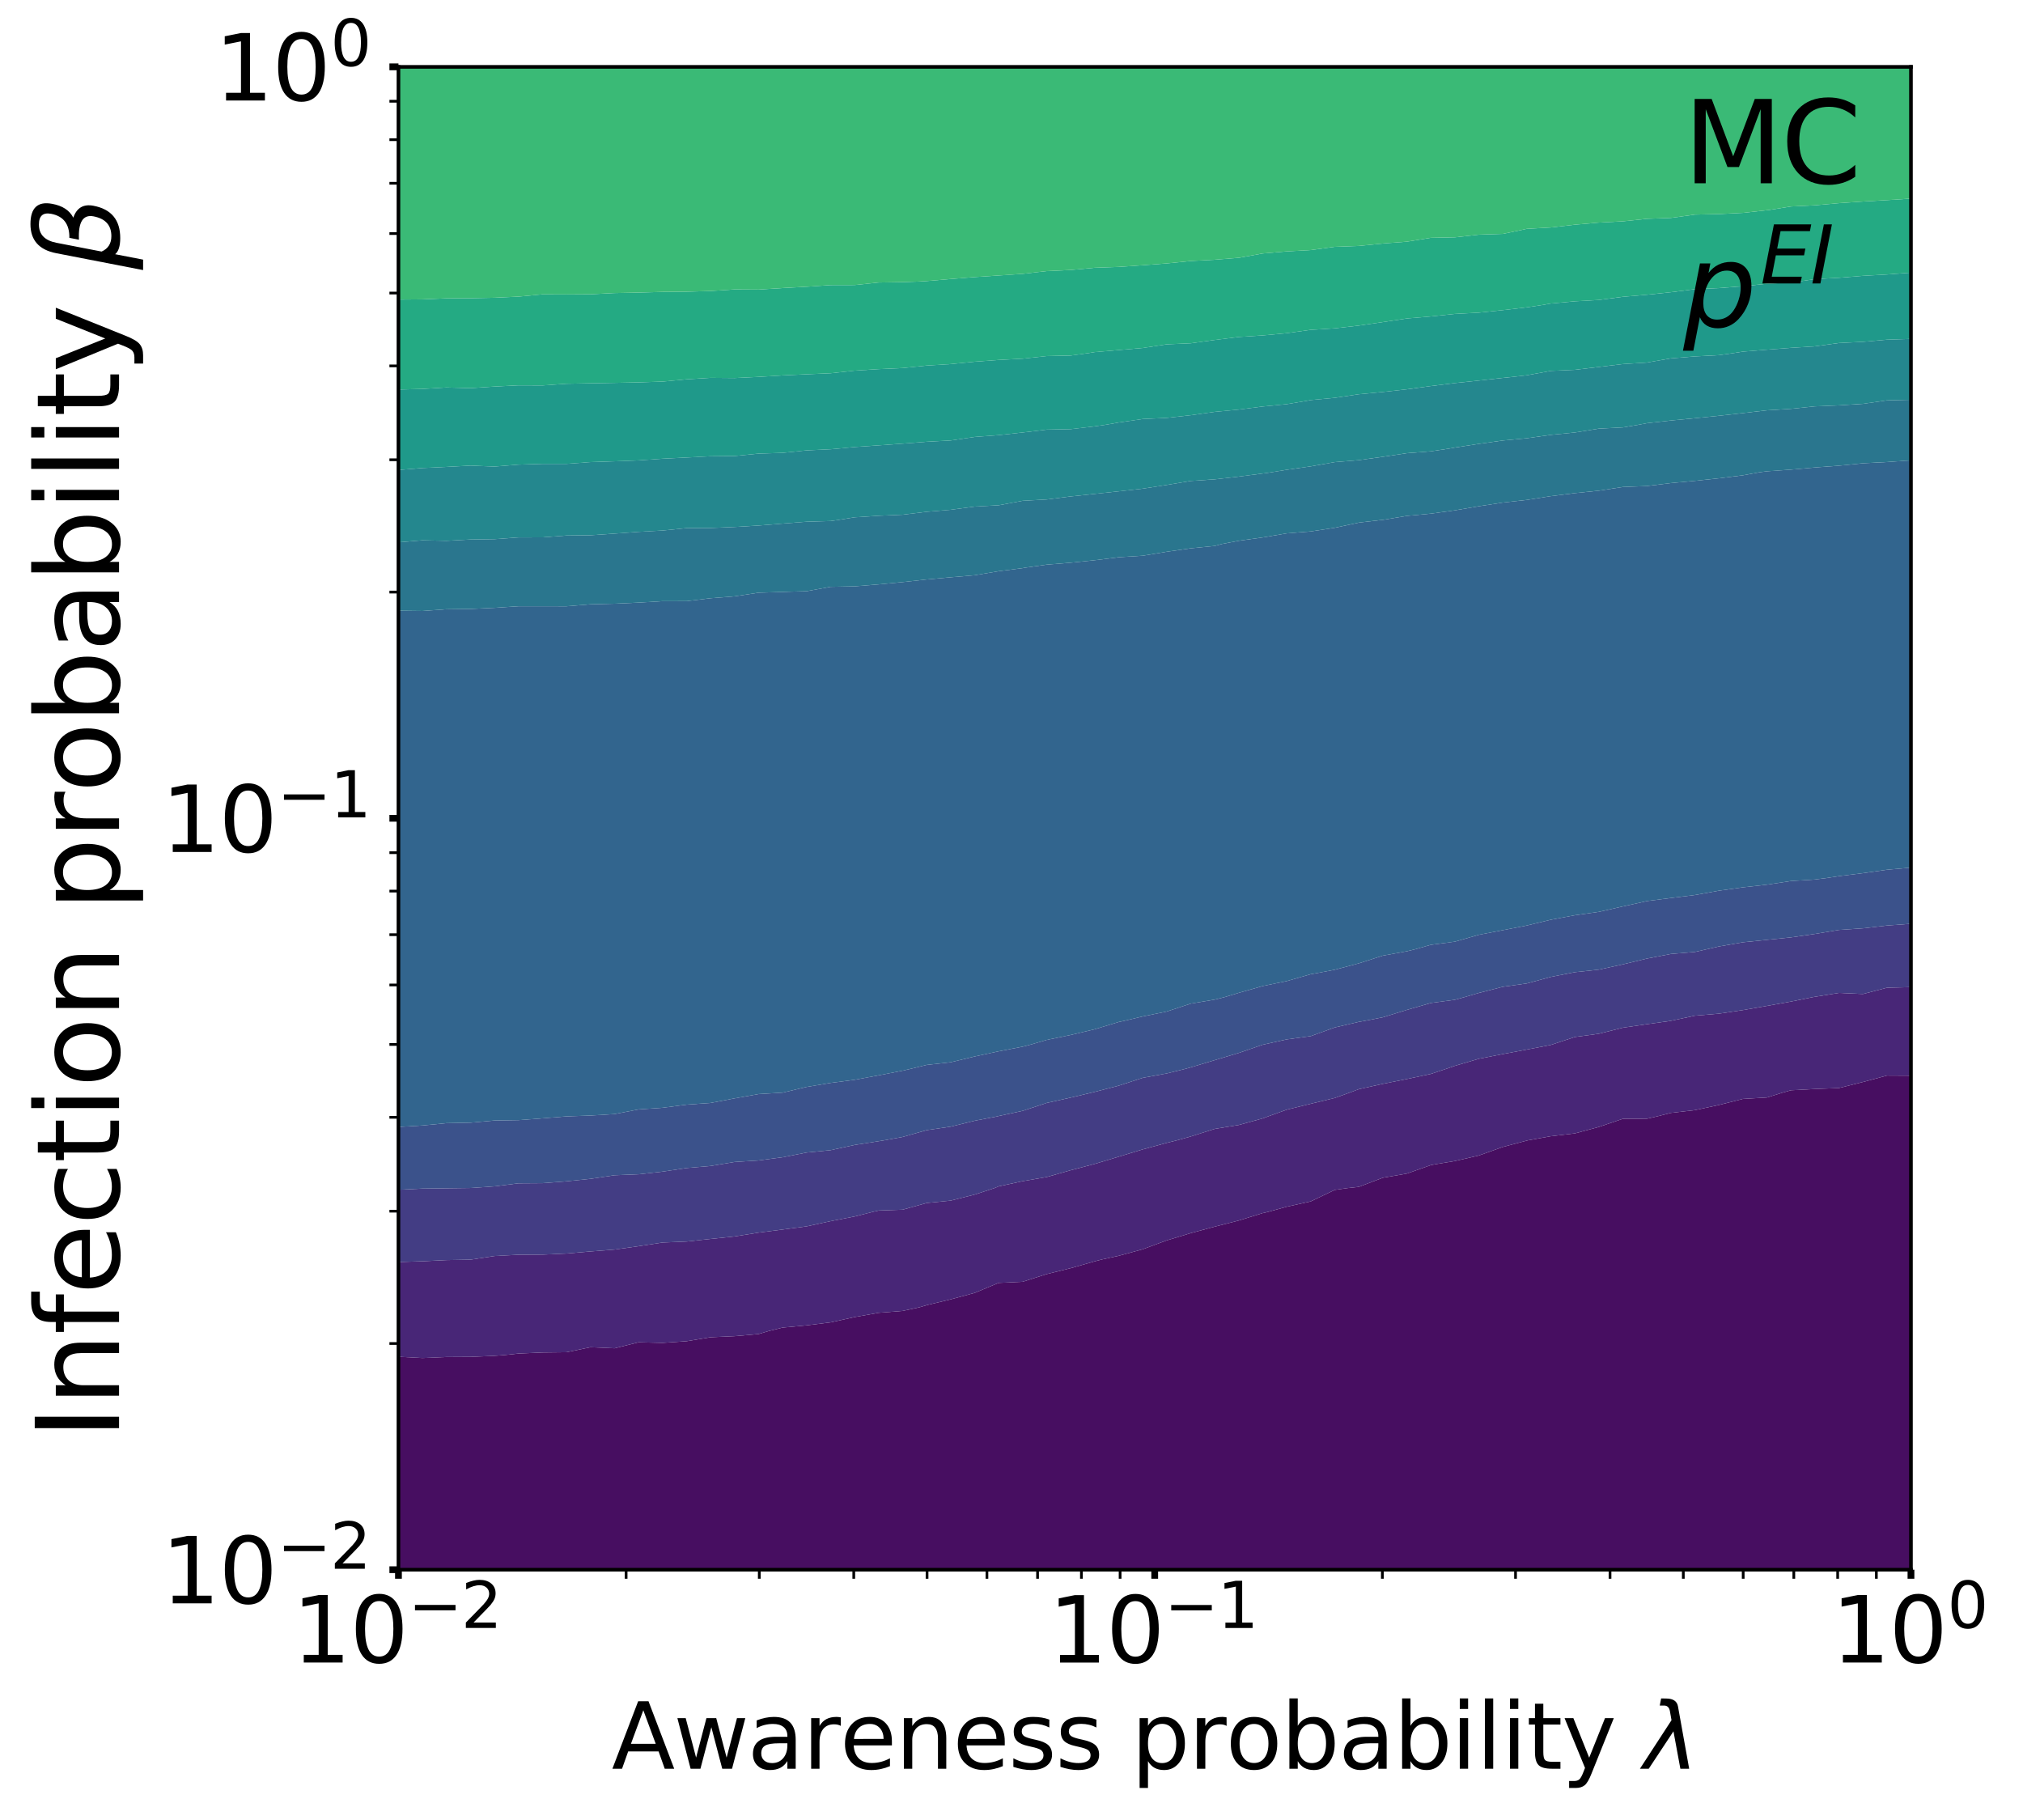 <?xml version="1.0" encoding="utf-8" standalone="no"?>
<!DOCTYPE svg PUBLIC "-//W3C//DTD SVG 1.1//EN"
  "http://www.w3.org/Graphics/SVG/1.1/DTD/svg11.dtd">
<svg xmlns:xlink="http://www.w3.org/1999/xlink" width="447.8pt" height="402.895pt" viewBox="0 0 447.8 402.895" xmlns="http://www.w3.org/2000/svg" version="1.1">
 <defs>
  <style type="text/css">*{stroke-linejoin: round; stroke-linecap: butt}</style>
 </defs>
 <g id="figure_1">
  <g id="patch_1">
   <path d="M 0 402.895 
L 447.8 402.895 
L 447.8 0 
L 0 0 
z
" style="fill: #ffffff"/>
  </g>
  <g id="axes_1">
   <g id="patch_2">
    <path d="M 88.2 347.438 
L 423 347.438 
L 423 14.798 
L 88.2 14.798 
z
" style="fill: #ffffff"/>
   </g>
   <g id="QuadContourSet_1">
    <path d="M 93.514 347.438 
L 98.829 347.438 
L 104.143 347.438 
L 109.457 347.438 
L 114.771 347.438 
L 120.086 347.438 
L 125.4 347.438 
L 130.714 347.438 
L 136.029 347.438 
L 141.343 347.438 
L 146.657 347.438 
L 151.971 347.438 
L 157.286 347.438 
L 162.6 347.438 
L 167.914 347.438 
L 173.229 347.438 
L 178.543 347.438 
L 183.857 347.438 
L 189.171 347.438 
L 194.486 347.438 
L 199.8 347.438 
L 205.114 347.438 
L 210.429 347.438 
L 215.743 347.438 
L 221.057 347.438 
L 226.371 347.438 
L 231.686 347.438 
L 237 347.438 
L 242.314 347.438 
L 247.629 347.438 
L 252.943 347.438 
L 258.257 347.438 
L 263.571 347.438 
L 268.886 347.438 
L 274.2 347.438 
L 279.514 347.438 
L 284.829 347.438 
L 290.143 347.438 
L 295.457 347.438 
L 300.771 347.438 
L 306.086 347.438 
L 311.4 347.438 
L 316.714 347.438 
L 322.029 347.438 
L 327.343 347.438 
L 332.657 347.438 
L 337.971 347.438 
L 343.286 347.438 
L 348.6 347.438 
L 353.914 347.438 
L 359.229 347.438 
L 364.543 347.438 
L 369.857 347.438 
L 375.171 347.438 
L 380.486 347.438 
L 385.8 347.438 
L 391.114 347.438 
L 396.429 347.438 
L 401.743 347.438 
L 407.057 347.438 
L 412.371 347.438 
L 417.686 347.438 
L 423 347.438 
L 423 342.158 
L 423 336.878 
L 423 331.598 
L 423 326.318 
L 423 321.038 
L 423 315.758 
L 423 310.478 
L 423 305.198 
L 423 299.918 
L 423 294.638 
L 423 289.358 
L 423 284.078 
L 423 278.798 
L 423 273.518 
L 423 268.238 
L 423 262.958 
L 423 257.678 
L 423 252.398 
L 423 247.118 
L 423 241.838 
L 423 238.097 
L 417.686 238.066 
L 412.371 239.492 
L 407.057 240.828 
L 401.743 241.041 
L 396.429 241.326 
L 394.599 241.838 
L 391.114 242.924 
L 385.8 243.235 
L 380.486 244.58 
L 375.171 245.717 
L 369.857 246.331 
L 366.756 247.118 
L 364.543 247.619 
L 359.229 247.635 
L 353.914 249.437 
L 348.6 250.871 
L 343.286 251.492 
L 338.223 252.398 
L 337.971 252.46 
L 332.657 253.868 
L 327.343 255.766 
L 322.029 256.985 
L 317.83 257.678 
L 316.714 257.892 
L 311.4 259.764 
L 306.086 260.687 
L 300.771 262.703 
L 298.42 262.958 
L 295.457 263.374 
L 290.143 265.921 
L 284.829 267.097 
L 280.69 268.238 
L 279.514 268.507 
L 274.2 270.151 
L 268.886 271.511 
L 263.571 272.941 
L 261.684 273.518 
L 258.257 274.55 
L 252.943 276.514 
L 247.629 277.963 
L 243.803 278.798 
L 242.314 279.191 
L 237 280.7 
L 231.686 282.014 
L 226.371 283.707 
L 221.057 283.958 
L 220.753 284.078 
L 215.743 286.172 
L 210.429 287.606 
L 205.114 288.885 
L 203.531 289.358 
L 199.8 290.16 
L 194.486 290.578 
L 189.171 291.522 
L 183.857 292.695 
L 178.543 293.358 
L 173.229 293.854 
L 170.058 294.638 
L 167.914 295.279 
L 162.6 295.75 
L 157.286 295.989 
L 151.971 296.869 
L 146.657 297.236 
L 141.343 297.107 
L 136.029 298.434 
L 130.714 298.198 
L 125.4 299.301 
L 120.086 299.365 
L 114.771 299.597 
L 111.808 299.918 
L 109.457 300.105 
L 104.143 300.332 
L 98.829 300.363 
L 93.514 300.593 
L 88.2 300.31 
L 88.2 305.198 
L 88.2 310.478 
L 88.2 315.758 
L 88.2 321.038 
L 88.2 326.318 
L 88.2 331.598 
L 88.2 336.878 
L 88.2 342.158 
L 88.2 347.438 
z
" clip-path="url(#pddd29f85b6)" style="fill: #470e61"/>
    <path d="M 93.514 300.593 
L 98.829 300.363 
L 104.143 300.332 
L 109.457 300.105 
L 111.808 299.918 
L 114.771 299.597 
L 120.086 299.365 
L 125.4 299.301 
L 130.714 298.198 
L 136.029 298.434 
L 141.343 297.107 
L 146.657 297.236 
L 151.971 296.869 
L 157.286 295.989 
L 162.6 295.75 
L 167.914 295.279 
L 170.058 294.638 
L 173.229 293.854 
L 178.543 293.358 
L 183.857 292.695 
L 189.171 291.522 
L 194.486 290.578 
L 199.8 290.16 
L 203.531 289.358 
L 205.114 288.885 
L 210.429 287.606 
L 215.743 286.172 
L 220.753 284.078 
L 221.057 283.958 
L 226.371 283.707 
L 231.686 282.014 
L 237 280.7 
L 242.314 279.191 
L 243.803 278.798 
L 247.629 277.963 
L 252.943 276.514 
L 258.257 274.55 
L 261.684 273.518 
L 263.571 272.941 
L 268.886 271.511 
L 274.2 270.151 
L 279.514 268.507 
L 280.69 268.238 
L 284.829 267.097 
L 290.143 265.921 
L 295.457 263.374 
L 298.42 262.958 
L 300.771 262.703 
L 306.086 260.687 
L 311.4 259.764 
L 316.714 257.892 
L 317.83 257.678 
L 322.029 256.985 
L 327.343 255.766 
L 332.657 253.868 
L 337.971 252.46 
L 338.223 252.398 
L 343.286 251.492 
L 348.6 250.871 
L 353.914 249.437 
L 359.229 247.635 
L 364.543 247.619 
L 366.756 247.118 
L 369.857 246.331 
L 375.171 245.717 
L 380.486 244.58 
L 385.8 243.235 
L 391.114 242.924 
L 394.599 241.838 
L 396.429 241.326 
L 401.743 241.041 
L 407.057 240.828 
L 412.371 239.492 
L 417.686 238.066 
L 423 238.097 
L 423 236.558 
L 423 231.278 
L 423 225.998 
L 423 220.718 
L 423 218.489 
L 417.686 218.627 
L 412.371 220.015 
L 407.057 219.776 
L 401.743 220.63 
L 401.242 220.718 
L 396.429 221.69 
L 391.114 222.649 
L 385.8 223.576 
L 380.486 224.366 
L 375.171 224.815 
L 369.857 225.945 
L 369.563 225.998 
L 364.543 226.696 
L 359.229 227.473 
L 353.914 228.809 
L 348.6 229.531 
L 343.311 231.278 
L 343.286 231.287 
L 337.971 232.311 
L 332.657 233.309 
L 327.343 234.351 
L 322.029 235.917 
L 320.187 236.558 
L 316.714 237.711 
L 311.4 238.838 
L 306.086 239.903 
L 300.771 241.082 
L 298.753 241.838 
L 295.457 243.027 
L 290.143 244.311 
L 284.829 245.616 
L 280.662 247.118 
L 279.514 247.547 
L 274.2 249.009 
L 268.886 249.869 
L 263.571 251.552 
L 260.532 252.398 
L 258.257 252.968 
L 252.943 254.41 
L 247.629 256.025 
L 242.314 257.625 
L 242.125 257.678 
L 237 259.021 
L 231.686 260.528 
L 226.371 261.443 
L 221.057 262.587 
L 220.18 262.958 
L 215.743 264.412 
L 210.429 265.746 
L 205.114 266.275 
L 199.8 267.753 
L 194.486 267.94 
L 193.185 268.238 
L 189.171 269.258 
L 183.857 270.291 
L 178.543 271.446 
L 173.229 272.149 
L 167.914 272.83 
L 163.595 273.518 
L 162.6 273.679 
L 157.286 274.229 
L 151.971 274.807 
L 146.657 275.024 
L 141.343 275.835 
L 136.029 276.582 
L 130.714 276.997 
L 125.4 277.457 
L 120.086 277.698 
L 114.771 277.726 
L 109.457 278.009 
L 104.257 278.798 
L 104.143 278.815 
L 98.829 278.91 
L 93.514 279.173 
L 88.2 279.339 
L 88.2 284.078 
L 88.2 289.358 
L 88.2 294.638 
L 88.2 299.918 
L 88.2 300.31 
z
" clip-path="url(#pddd29f85b6)" style="fill: #482677"/>
    <path d="M 93.514 279.173 
L 98.829 278.91 
L 104.143 278.815 
L 104.257 278.798 
L 109.457 278.009 
L 114.771 277.726 
L 120.086 277.698 
L 125.4 277.457 
L 130.714 276.997 
L 136.029 276.582 
L 141.343 275.835 
L 146.657 275.024 
L 151.971 274.807 
L 157.286 274.229 
L 162.6 273.679 
L 163.595 273.518 
L 167.914 272.83 
L 173.229 272.149 
L 178.543 271.446 
L 183.857 270.291 
L 189.171 269.258 
L 193.185 268.238 
L 194.486 267.94 
L 199.8 267.753 
L 205.114 266.275 
L 210.429 265.746 
L 215.743 264.412 
L 220.18 262.958 
L 221.057 262.587 
L 226.371 261.443 
L 231.686 260.528 
L 237 259.021 
L 242.125 257.678 
L 242.314 257.625 
L 247.629 256.025 
L 252.943 254.41 
L 258.257 252.968 
L 260.532 252.398 
L 263.571 251.552 
L 268.886 249.869 
L 274.2 249.009 
L 279.514 247.547 
L 280.662 247.118 
L 284.829 245.616 
L 290.143 244.311 
L 295.457 243.027 
L 298.753 241.838 
L 300.771 241.082 
L 306.086 239.903 
L 311.4 238.838 
L 316.714 237.711 
L 320.187 236.558 
L 322.029 235.917 
L 327.343 234.351 
L 332.657 233.309 
L 337.971 232.311 
L 343.286 231.287 
L 343.311 231.278 
L 348.6 229.531 
L 353.914 228.809 
L 359.229 227.473 
L 364.543 226.696 
L 369.563 225.998 
L 369.857 225.945 
L 375.171 224.815 
L 380.486 224.366 
L 385.8 223.576 
L 391.114 222.649 
L 396.429 221.69 
L 401.242 220.718 
L 401.743 220.63 
L 407.057 219.776 
L 412.371 220.015 
L 417.686 218.627 
L 423 218.489 
L 423 215.438 
L 423 210.158 
L 423 204.878 
L 423 204.466 
L 417.686 204.861 
L 417.537 204.878 
L 412.371 205.474 
L 407.057 205.834 
L 401.743 206.72 
L 396.429 207.483 
L 391.114 208.027 
L 385.8 208.57 
L 380.486 209.494 
L 377.585 210.158 
L 375.171 210.708 
L 369.857 211.149 
L 364.543 212.173 
L 359.229 213.456 
L 353.914 214.621 
L 348.6 215.19 
L 347.323 215.438 
L 343.286 216.232 
L 337.971 217.675 
L 332.657 218.418 
L 327.343 219.778 
L 324.13 220.718 
L 322.029 221.296 
L 316.714 222.005 
L 311.4 223.538 
L 306.086 225.174 
L 301.866 225.998 
L 300.771 226.182 
L 295.457 227.42 
L 290.143 229.339 
L 284.829 230.062 
L 279.514 231.238 
L 279.39 231.278 
L 274.2 233.064 
L 268.886 234.655 
L 263.571 236.252 
L 262.469 236.558 
L 258.257 237.6 
L 252.943 238.571 
L 247.629 240.304 
L 242.314 241.682 
L 241.67 241.838 
L 237 242.942 
L 231.686 244.128 
L 226.371 245.873 
L 221.057 247.025 
L 220.691 247.118 
L 215.743 248.067 
L 210.429 249.375 
L 205.114 250.15 
L 199.8 251.656 
L 195.712 252.398 
L 194.486 252.6 
L 189.171 253.425 
L 183.857 254.582 
L 178.543 255.103 
L 173.229 256.151 
L 167.914 256.856 
L 162.6 257.193 
L 159.687 257.678 
L 157.286 258.078 
L 151.971 258.536 
L 146.657 259.333 
L 141.343 259.917 
L 136.029 260.135 
L 130.714 260.924 
L 125.4 261.474 
L 120.086 261.883 
L 114.771 261.922 
L 109.457 262.586 
L 104.143 262.952 
L 103.7 262.958 
L 98.829 263.02 
L 93.514 263.084 
L 88.2 263.342 
L 88.2 268.238 
L 88.2 273.518 
L 88.2 278.798 
L 88.2 279.339 
z
" clip-path="url(#pddd29f85b6)" style="fill: #433d84"/>
    <path d="M 93.514 263.084 
L 98.829 263.02 
L 103.7 262.958 
L 104.143 262.952 
L 109.457 262.586 
L 114.771 261.922 
L 120.086 261.883 
L 125.4 261.474 
L 130.714 260.924 
L 136.029 260.135 
L 141.343 259.917 
L 146.657 259.333 
L 151.971 258.536 
L 157.286 258.078 
L 159.687 257.678 
L 162.6 257.193 
L 167.914 256.856 
L 173.229 256.151 
L 178.543 255.103 
L 183.857 254.582 
L 189.171 253.425 
L 194.486 252.6 
L 195.712 252.398 
L 199.8 251.656 
L 205.114 250.15 
L 210.429 249.375 
L 215.743 248.067 
L 220.691 247.118 
L 221.057 247.025 
L 226.371 245.873 
L 231.686 244.128 
L 237 242.942 
L 241.67 241.838 
L 242.314 241.682 
L 247.629 240.304 
L 252.943 238.571 
L 258.257 237.6 
L 262.469 236.558 
L 263.571 236.252 
L 268.886 234.655 
L 274.2 233.064 
L 279.39 231.278 
L 279.514 231.238 
L 284.829 230.062 
L 290.143 229.339 
L 295.457 227.42 
L 300.771 226.182 
L 301.866 225.998 
L 306.086 225.174 
L 311.4 223.538 
L 316.714 222.005 
L 322.029 221.296 
L 324.13 220.718 
L 327.343 219.778 
L 332.657 218.418 
L 337.971 217.675 
L 343.286 216.232 
L 347.323 215.438 
L 348.6 215.19 
L 353.914 214.621 
L 359.229 213.456 
L 364.543 212.173 
L 369.857 211.149 
L 375.171 210.708 
L 377.585 210.158 
L 380.486 209.494 
L 385.8 208.57 
L 391.114 208.027 
L 396.429 207.483 
L 401.743 206.72 
L 407.057 205.834 
L 412.371 205.474 
L 417.537 204.878 
L 417.686 204.861 
L 423 204.466 
L 423 199.598 
L 423 194.318 
L 423 192.041 
L 417.686 192.509 
L 412.371 193.266 
L 407.057 193.926 
L 404.506 194.318 
L 401.743 194.675 
L 396.429 195.009 
L 391.114 195.813 
L 385.8 196.406 
L 380.486 197.148 
L 375.171 198.106 
L 369.857 198.763 
L 364.543 199.443 
L 363.898 199.598 
L 359.229 200.627 
L 353.914 201.832 
L 348.6 202.579 
L 343.286 203.571 
L 337.971 204.851 
L 337.854 204.878 
L 332.657 205.885 
L 327.343 206.911 
L 322.029 208.431 
L 316.714 209.131 
L 313.076 210.158 
L 311.4 210.561 
L 306.086 211.527 
L 300.771 213.232 
L 295.457 214.644 
L 291.266 215.438 
L 290.143 215.628 
L 284.829 217.157 
L 279.514 218.25 
L 274.2 219.76 
L 271.027 220.718 
L 268.886 221.25 
L 263.571 222.144 
L 258.257 223.893 
L 252.943 224.982 
L 248.649 225.998 
L 247.629 226.209 
L 242.314 227.817 
L 237 229.082 
L 231.686 230.178 
L 227.909 231.278 
L 226.371 231.669 
L 221.057 232.7 
L 215.743 233.842 
L 210.429 235.123 
L 205.114 235.712 
L 201.649 236.558 
L 199.8 236.988 
L 194.486 238.018 
L 189.171 239.003 
L 183.857 239.696 
L 178.543 240.585 
L 173.279 241.838 
L 173.229 241.85 
L 167.914 242.164 
L 162.6 243.115 
L 157.286 244.127 
L 151.971 244.503 
L 146.657 245.196 
L 141.343 245.56 
L 136.029 246.588 
L 130.714 246.916 
L 125.4 247.102 
L 125.233 247.118 
L 120.086 247.535 
L 114.771 247.934 
L 109.457 248.017 
L 104.143 248.494 
L 98.829 248.6 
L 93.514 249.119 
L 88.2 249.435 
L 88.2 252.398 
L 88.2 257.678 
L 88.2 262.958 
L 88.2 263.342 
z
" clip-path="url(#pddd29f85b6)" style="fill: #3b528b"/>
    <path d="M 93.514 249.119 
L 98.829 248.6 
L 104.143 248.494 
L 109.457 248.017 
L 114.771 247.934 
L 120.086 247.535 
L 125.233 247.118 
L 125.4 247.102 
L 130.714 246.916 
L 136.029 246.588 
L 141.343 245.56 
L 146.657 245.196 
L 151.971 244.503 
L 157.286 244.127 
L 162.6 243.115 
L 167.914 242.164 
L 173.229 241.85 
L 173.279 241.838 
L 178.543 240.585 
L 183.857 239.696 
L 189.171 239.003 
L 194.486 238.018 
L 199.8 236.988 
L 201.649 236.558 
L 205.114 235.712 
L 210.429 235.123 
L 215.743 233.842 
L 221.057 232.7 
L 226.371 231.669 
L 227.909 231.278 
L 231.686 230.178 
L 237 229.082 
L 242.314 227.817 
L 247.629 226.209 
L 248.649 225.998 
L 252.943 224.982 
L 258.257 223.893 
L 263.571 222.144 
L 268.886 221.25 
L 271.027 220.718 
L 274.2 219.76 
L 279.514 218.25 
L 284.829 217.157 
L 290.143 215.628 
L 291.266 215.438 
L 295.457 214.644 
L 300.771 213.232 
L 306.086 211.527 
L 311.4 210.561 
L 313.076 210.158 
L 316.714 209.131 
L 322.029 208.431 
L 327.343 206.911 
L 332.657 205.885 
L 337.854 204.878 
L 337.971 204.851 
L 343.286 203.571 
L 348.6 202.579 
L 353.914 201.832 
L 359.229 200.627 
L 363.898 199.598 
L 364.543 199.443 
L 369.857 198.763 
L 375.171 198.106 
L 380.486 197.148 
L 385.8 196.406 
L 391.114 195.813 
L 396.429 195.009 
L 401.743 194.675 
L 404.506 194.318 
L 407.057 193.926 
L 412.371 193.266 
L 417.686 192.509 
L 423 192.041 
L 423 189.038 
L 423 183.758 
L 423 178.478 
L 423 173.198 
L 423 167.918 
L 423 162.638 
L 423 157.358 
L 423 152.078 
L 423 146.798 
L 423 141.518 
L 423 136.238 
L 423 130.958 
L 423 125.678 
L 423 120.398 
L 423 115.118 
L 423 109.838 
L 423 104.558 
L 423 101.889 
L 417.686 102.269 
L 412.371 102.545 
L 407.057 103.075 
L 401.743 103.472 
L 396.429 103.949 
L 391.114 104.321 
L 389.323 104.558 
L 385.8 105.208 
L 380.486 105.866 
L 375.171 106.435 
L 369.857 106.925 
L 364.543 107.581 
L 359.229 107.79 
L 353.914 108.608 
L 348.6 109.151 
L 343.286 109.821 
L 343.133 109.838 
L 337.971 110.652 
L 332.657 111.241 
L 327.343 112.054 
L 322.029 112.966 
L 316.714 113.694 
L 311.4 114.189 
L 306.086 115.076 
L 305.566 115.118 
L 300.771 115.682 
L 295.457 116.818 
L 290.143 117.629 
L 284.829 118.055 
L 279.514 118.956 
L 274.2 119.697 
L 270.526 120.398 
L 268.886 120.837 
L 263.571 121.368 
L 258.257 122.127 
L 252.943 123.004 
L 247.629 123.34 
L 242.314 124.003 
L 237 124.548 
L 231.686 124.981 
L 226.719 125.678 
L 226.371 125.755 
L 221.057 126.429 
L 215.743 127.325 
L 210.429 127.78 
L 205.114 128.259 
L 199.8 128.843 
L 194.486 129.348 
L 189.171 129.784 
L 183.857 129.887 
L 178.543 130.86 
L 175.06 130.958 
L 173.229 131.023 
L 167.914 131.188 
L 162.6 131.996 
L 157.286 132.416 
L 151.971 133.053 
L 146.657 133.062 
L 141.343 133.384 
L 136.029 133.623 
L 130.714 133.755 
L 125.4 134.191 
L 120.086 134.19 
L 114.771 134.189 
L 109.457 134.54 
L 104.143 134.786 
L 98.829 134.852 
L 93.514 135.235 
L 88.2 135.169 
L 88.2 136.238 
L 88.2 141.518 
L 88.2 146.798 
L 88.2 152.078 
L 88.2 157.358 
L 88.2 162.638 
L 88.2 167.918 
L 88.2 173.198 
L 88.2 178.478 
L 88.2 183.758 
L 88.2 189.038 
L 88.2 194.318 
L 88.2 199.598 
L 88.2 204.878 
L 88.2 210.158 
L 88.2 215.438 
L 88.2 220.718 
L 88.2 225.998 
L 88.2 231.278 
L 88.2 236.558 
L 88.2 241.838 
L 88.2 247.118 
L 88.2 249.435 
z
" clip-path="url(#pddd29f85b6)" style="fill: #32658e"/>
    <path d="M 93.514 135.235 
L 98.829 134.852 
L 104.143 134.786 
L 109.457 134.54 
L 114.771 134.189 
L 120.086 134.19 
L 125.4 134.191 
L 130.714 133.755 
L 136.029 133.623 
L 141.343 133.384 
L 146.657 133.062 
L 151.971 133.053 
L 157.286 132.416 
L 162.6 131.996 
L 167.914 131.188 
L 173.229 131.023 
L 175.06 130.958 
L 178.543 130.86 
L 183.857 129.887 
L 189.171 129.784 
L 194.486 129.348 
L 199.8 128.843 
L 205.114 128.259 
L 210.429 127.78 
L 215.743 127.325 
L 221.057 126.429 
L 226.371 125.755 
L 226.719 125.678 
L 231.686 124.981 
L 237 124.548 
L 242.314 124.003 
L 247.629 123.34 
L 252.943 123.004 
L 258.257 122.127 
L 263.571 121.368 
L 268.886 120.837 
L 270.526 120.398 
L 274.2 119.697 
L 279.514 118.956 
L 284.829 118.055 
L 290.143 117.629 
L 295.457 116.818 
L 300.771 115.682 
L 305.566 115.118 
L 306.086 115.076 
L 311.4 114.189 
L 316.714 113.694 
L 322.029 112.966 
L 327.343 112.054 
L 332.657 111.241 
L 337.971 110.652 
L 343.133 109.838 
L 343.286 109.821 
L 348.6 109.151 
L 353.914 108.608 
L 359.229 107.79 
L 364.543 107.581 
L 369.857 106.925 
L 375.171 106.435 
L 380.486 105.866 
L 385.8 105.208 
L 389.323 104.558 
L 391.114 104.321 
L 396.429 103.949 
L 401.743 103.472 
L 407.057 103.075 
L 412.371 102.545 
L 417.686 102.269 
L 423 101.889 
L 423 99.278 
L 423 93.998 
L 423 88.718 
L 423 88.486 
L 417.686 88.616 
L 416.983 88.718 
L 412.371 89.383 
L 407.057 89.724 
L 401.743 89.943 
L 396.429 90.495 
L 391.114 90.823 
L 385.8 91.434 
L 380.486 92.029 
L 375.171 92.57 
L 369.857 93.079 
L 364.543 93.67 
L 362.809 93.998 
L 359.229 94.604 
L 353.914 94.877 
L 348.6 95.729 
L 343.286 96.253 
L 337.971 97.003 
L 332.657 97.502 
L 327.343 98.247 
L 322.029 99.065 
L 320.863 99.278 
L 316.714 99.901 
L 311.4 100.312 
L 306.086 101.11 
L 300.771 101.853 
L 295.457 102.289 
L 290.143 103.225 
L 284.829 103.982 
L 281.287 104.558 
L 279.514 104.804 
L 274.2 105.495 
L 268.886 106.097 
L 263.571 106.453 
L 258.257 107.34 
L 252.943 108.164 
L 247.629 108.754 
L 242.314 109.32 
L 237.418 109.838 
L 237 109.881 
L 231.686 110.554 
L 226.371 110.848 
L 221.057 111.838 
L 215.743 112.13 
L 210.429 112.838 
L 205.114 113.283 
L 199.8 113.923 
L 194.486 114.159 
L 189.171 114.505 
L 185.361 115.118 
L 183.857 115.324 
L 178.543 115.483 
L 173.229 115.893 
L 167.914 116.322 
L 162.6 116.644 
L 157.286 116.865 
L 151.971 116.89 
L 146.657 117.429 
L 141.343 117.72 
L 136.029 118.108 
L 130.714 118.477 
L 125.4 118.535 
L 120.086 118.934 
L 114.771 118.951 
L 109.457 119.34 
L 104.143 119.419 
L 98.829 119.707 
L 93.514 119.593 
L 88.2 120.031 
L 88.2 120.398 
L 88.2 125.678 
L 88.2 130.958 
L 88.2 135.169 
z
" clip-path="url(#pddd29f85b6)" style="fill: #2a768e"/>
    <path d="M 93.514 119.593 
L 98.829 119.707 
L 104.143 119.419 
L 109.457 119.34 
L 114.771 118.951 
L 120.086 118.934 
L 125.4 118.535 
L 130.714 118.477 
L 136.029 118.108 
L 141.343 117.72 
L 146.657 117.429 
L 151.971 116.89 
L 157.286 116.865 
L 162.6 116.644 
L 167.914 116.322 
L 173.229 115.893 
L 178.543 115.483 
L 183.857 115.324 
L 185.361 115.118 
L 189.171 114.505 
L 194.486 114.159 
L 199.8 113.923 
L 205.114 113.283 
L 210.429 112.838 
L 215.743 112.13 
L 221.057 111.838 
L 226.371 110.848 
L 231.686 110.554 
L 237 109.881 
L 237.418 109.838 
L 242.314 109.32 
L 247.629 108.754 
L 252.943 108.164 
L 258.257 107.34 
L 263.571 106.453 
L 268.886 106.097 
L 274.2 105.495 
L 279.514 104.804 
L 281.287 104.558 
L 284.829 103.982 
L 290.143 103.225 
L 295.457 102.289 
L 300.771 101.853 
L 306.086 101.11 
L 311.4 100.312 
L 316.714 99.901 
L 320.863 99.278 
L 322.029 99.065 
L 327.343 98.247 
L 332.657 97.502 
L 337.971 97.003 
L 343.286 96.253 
L 348.6 95.729 
L 353.914 94.877 
L 359.229 94.604 
L 362.809 93.998 
L 364.543 93.67 
L 369.857 93.079 
L 375.171 92.57 
L 380.486 92.029 
L 385.8 91.434 
L 391.114 90.823 
L 396.429 90.495 
L 401.743 89.943 
L 407.057 89.724 
L 412.371 89.383 
L 416.983 88.718 
L 417.686 88.616 
L 423 88.486 
L 423 83.438 
L 423 78.158 
L 423 75.012 
L 417.686 75.187 
L 412.371 75.662 
L 407.057 75.921 
L 401.743 76.656 
L 396.429 76.992 
L 391.114 77.402 
L 385.8 77.829 
L 383.717 78.158 
L 380.486 78.613 
L 375.171 78.889 
L 369.857 79.323 
L 364.543 80.247 
L 359.229 80.581 
L 353.914 81.223 
L 348.6 81.856 
L 343.286 82.091 
L 337.971 83.063 
L 334.713 83.438 
L 332.657 83.649 
L 327.343 84.233 
L 322.029 84.794 
L 316.714 85.453 
L 311.4 86.174 
L 306.086 86.763 
L 300.771 87.264 
L 295.457 88.055 
L 290.143 88.552 
L 289.254 88.718 
L 284.829 89.459 
L 279.514 89.976 
L 274.2 90.66 
L 268.886 91.162 
L 263.571 91.904 
L 258.257 92.498 
L 252.943 92.744 
L 247.629 93.515 
L 244.883 93.998 
L 242.314 94.371 
L 237 94.99 
L 231.686 95.095 
L 226.371 95.727 
L 221.057 96.309 
L 215.743 96.715 
L 210.429 97.495 
L 205.114 97.781 
L 199.8 98.195 
L 194.486 98.576 
L 189.171 98.946 
L 185.701 99.278 
L 183.857 99.44 
L 178.543 99.693 
L 173.229 100.234 
L 167.914 100.405 
L 162.6 100.936 
L 157.286 100.987 
L 151.971 101.267 
L 146.657 101.535 
L 141.343 101.902 
L 136.029 102.105 
L 130.714 102.28 
L 125.4 102.672 
L 120.086 102.672 
L 114.771 102.84 
L 109.457 103.269 
L 104.143 103.056 
L 98.829 103.344 
L 93.514 103.593 
L 88.2 104.019 
L 88.2 104.558 
L 88.2 109.838 
L 88.2 115.118 
L 88.2 120.031 
z
" clip-path="url(#pddd29f85b6)" style="fill: #24878e"/>
    <path d="M 93.514 103.593 
L 98.829 103.344 
L 104.143 103.056 
L 109.457 103.269 
L 114.771 102.84 
L 120.086 102.672 
L 125.4 102.672 
L 130.714 102.28 
L 136.029 102.105 
L 141.343 101.902 
L 146.657 101.535 
L 151.971 101.267 
L 157.286 100.987 
L 162.6 100.936 
L 167.914 100.405 
L 173.229 100.234 
L 178.543 99.693 
L 183.857 99.44 
L 185.701 99.278 
L 189.171 98.946 
L 194.486 98.576 
L 199.8 98.195 
L 205.114 97.781 
L 210.429 97.495 
L 215.743 96.715 
L 221.057 96.309 
L 226.371 95.727 
L 231.686 95.095 
L 237 94.99 
L 242.314 94.371 
L 244.883 93.998 
L 247.629 93.515 
L 252.943 92.744 
L 258.257 92.498 
L 263.571 91.904 
L 268.886 91.162 
L 274.2 90.66 
L 279.514 89.976 
L 284.829 89.459 
L 289.254 88.718 
L 290.143 88.552 
L 295.457 88.055 
L 300.771 87.264 
L 306.086 86.763 
L 311.4 86.174 
L 316.714 85.453 
L 322.029 84.794 
L 327.343 84.233 
L 332.657 83.649 
L 334.713 83.438 
L 337.971 83.063 
L 343.286 82.091 
L 348.6 81.856 
L 353.914 81.223 
L 359.229 80.581 
L 364.543 80.247 
L 369.857 79.323 
L 375.171 78.889 
L 380.486 78.613 
L 383.717 78.158 
L 385.8 77.829 
L 391.114 77.402 
L 396.429 76.992 
L 401.743 76.656 
L 407.057 75.921 
L 412.371 75.662 
L 417.686 75.187 
L 423 75.012 
L 423 72.878 
L 423 67.598 
L 423 62.318 
L 423 60.34 
L 417.686 60.754 
L 412.371 61.052 
L 407.057 61.49 
L 401.743 61.774 
L 398.108 62.318 
L 396.429 62.557 
L 391.114 62.804 
L 385.8 63.357 
L 380.486 63.768 
L 375.171 64.011 
L 369.857 64.684 
L 364.543 65.241 
L 359.229 65.694 
L 353.914 66.394 
L 348.6 66.696 
L 343.286 67.182 
L 340.872 67.598 
L 337.971 68.025 
L 332.657 68.649 
L 327.343 69.202 
L 322.029 69.486 
L 316.714 70.04 
L 311.4 70.498 
L 306.086 71.294 
L 300.771 72.067 
L 295.457 72.674 
L 292.359 72.878 
L 290.143 73.003 
L 284.829 73.745 
L 279.514 74.243 
L 274.2 74.585 
L 268.886 75.251 
L 263.571 75.985 
L 258.257 76.217 
L 252.943 77.022 
L 247.629 77.484 
L 242.314 77.936 
L 240.967 78.158 
L 237 78.695 
L 231.686 78.811 
L 226.371 79.39 
L 221.057 79.673 
L 215.743 80.061 
L 210.429 80.586 
L 205.114 80.92 
L 199.8 81.464 
L 194.486 81.705 
L 189.171 82.039 
L 183.857 82.616 
L 178.543 82.846 
L 173.229 83.093 
L 167.914 83.418 
L 167.563 83.438 
L 162.6 83.68 
L 157.286 83.633 
L 151.971 83.958 
L 146.657 84.46 
L 141.343 84.639 
L 136.029 84.745 
L 130.714 84.838 
L 125.4 84.94 
L 120.086 85.311 
L 114.771 85.292 
L 109.457 85.563 
L 104.143 85.914 
L 98.829 85.764 
L 93.514 86.086 
L 88.2 86.222 
L 88.2 88.718 
L 88.2 93.998 
L 88.2 99.278 
L 88.2 104.019 
z
" clip-path="url(#pddd29f85b6)" style="fill: #1f998a"/>
    <path d="M 93.514 86.086 
L 98.829 85.764 
L 104.143 85.914 
L 109.457 85.563 
L 114.771 85.292 
L 120.086 85.311 
L 125.4 84.94 
L 130.714 84.838 
L 136.029 84.745 
L 141.343 84.639 
L 146.657 84.46 
L 151.971 83.958 
L 157.286 83.633 
L 162.6 83.68 
L 167.563 83.438 
L 167.914 83.418 
L 173.229 83.093 
L 178.543 82.846 
L 183.857 82.616 
L 189.171 82.039 
L 194.486 81.705 
L 199.8 81.464 
L 205.114 80.92 
L 210.429 80.586 
L 215.743 80.061 
L 221.057 79.673 
L 226.371 79.39 
L 231.686 78.811 
L 237 78.695 
L 240.967 78.158 
L 242.314 77.936 
L 247.629 77.484 
L 252.943 77.022 
L 258.257 76.217 
L 263.571 75.985 
L 268.886 75.251 
L 274.2 74.585 
L 279.514 74.243 
L 284.829 73.745 
L 290.143 73.003 
L 292.359 72.878 
L 295.457 72.674 
L 300.771 72.067 
L 306.086 71.294 
L 311.4 70.498 
L 316.714 70.04 
L 322.029 69.486 
L 327.343 69.202 
L 332.657 68.649 
L 337.971 68.025 
L 340.872 67.598 
L 343.286 67.182 
L 348.6 66.696 
L 353.914 66.394 
L 359.229 65.694 
L 364.543 65.241 
L 369.857 64.684 
L 375.171 64.011 
L 380.486 63.768 
L 385.8 63.357 
L 391.114 62.804 
L 396.429 62.557 
L 398.108 62.318 
L 401.743 61.774 
L 407.057 61.49 
L 412.371 61.052 
L 417.686 60.754 
L 423 60.34 
L 423 57.038 
L 423 51.758 
L 423 46.478 
L 423 43.959 
L 417.686 44.301 
L 412.371 44.601 
L 407.057 44.965 
L 401.743 45.444 
L 396.429 45.703 
L 391.617 46.478 
L 391.114 46.53 
L 385.8 47.12 
L 380.486 47.382 
L 375.171 47.496 
L 369.857 48.236 
L 364.543 48.43 
L 359.229 48.989 
L 353.914 49.268 
L 348.6 49.734 
L 343.286 50.35 
L 337.971 50.653 
L 332.736 51.758 
L 332.657 51.769 
L 327.343 51.937 
L 322.029 52.534 
L 316.714 52.639 
L 311.4 53.493 
L 306.086 53.901 
L 300.771 54.434 
L 295.457 54.628 
L 290.143 55.348 
L 284.829 55.646 
L 279.514 56.102 
L 274.365 57.038 
L 274.2 57.058 
L 268.886 57.49 
L 263.571 57.77 
L 258.257 58.309 
L 252.943 58.71 
L 247.629 59.078 
L 242.314 59.27 
L 237 59.759 
L 231.686 60.003 
L 226.371 60.614 
L 221.057 60.976 
L 215.743 61.33 
L 210.429 61.758 
L 205.114 62.215 
L 203.399 62.318 
L 199.8 62.443 
L 194.486 62.531 
L 189.171 63.091 
L 183.857 63.105 
L 178.543 63.468 
L 173.229 63.757 
L 167.914 64.097 
L 162.6 64.06 
L 157.286 64.412 
L 151.971 64.564 
L 146.657 64.609 
L 141.343 64.76 
L 136.029 64.863 
L 130.714 65.135 
L 125.4 65.17 
L 120.086 65.147 
L 114.771 65.653 
L 109.457 65.902 
L 104.143 66.009 
L 98.829 66.035 
L 93.514 66.259 
L 88.2 66.303 
L 88.2 67.598 
L 88.2 72.878 
L 88.2 78.158 
L 88.2 83.438 
L 88.2 86.222 
z
" clip-path="url(#pddd29f85b6)" style="fill: #24aa83"/>
    <path d="M 93.514 66.259 
L 98.829 66.035 
L 104.143 66.009 
L 109.457 65.902 
L 114.771 65.653 
L 120.086 65.147 
L 125.4 65.17 
L 130.714 65.135 
L 136.029 64.863 
L 141.343 64.76 
L 146.657 64.609 
L 151.971 64.564 
L 157.286 64.412 
L 162.6 64.06 
L 167.914 64.097 
L 173.229 63.757 
L 178.543 63.468 
L 183.857 63.105 
L 189.171 63.091 
L 194.486 62.531 
L 199.8 62.443 
L 203.399 62.318 
L 205.114 62.215 
L 210.429 61.758 
L 215.743 61.33 
L 221.057 60.976 
L 226.371 60.614 
L 231.686 60.003 
L 237 59.759 
L 242.314 59.27 
L 247.629 59.078 
L 252.943 58.71 
L 258.257 58.309 
L 263.571 57.77 
L 268.886 57.49 
L 274.2 57.058 
L 274.365 57.038 
L 279.514 56.102 
L 284.829 55.646 
L 290.143 55.348 
L 295.457 54.628 
L 300.771 54.434 
L 306.086 53.901 
L 311.4 53.493 
L 316.714 52.639 
L 322.029 52.534 
L 327.343 51.937 
L 332.657 51.769 
L 332.736 51.758 
L 337.971 50.653 
L 343.286 50.35 
L 348.6 49.734 
L 353.914 49.268 
L 359.229 48.989 
L 364.543 48.43 
L 369.857 48.236 
L 375.171 47.496 
L 380.486 47.382 
L 385.8 47.12 
L 391.114 46.53 
L 391.617 46.478 
L 396.429 45.703 
L 401.743 45.444 
L 407.057 44.965 
L 412.371 44.601 
L 417.686 44.301 
L 423 43.959 
L 423 41.198 
L 423 35.918 
L 423 30.638 
L 423 25.358 
L 423 20.078 
L 423 14.798 
L 417.686 14.798 
L 412.371 14.798 
L 407.057 14.798 
L 401.743 14.798 
L 396.429 14.798 
L 391.114 14.798 
L 385.8 14.798 
L 380.486 14.798 
L 375.171 14.798 
L 369.857 14.798 
L 364.543 14.798 
L 359.229 14.798 
L 353.914 14.798 
L 348.6 14.798 
L 343.286 14.798 
L 337.971 14.798 
L 332.657 14.798 
L 327.343 14.798 
L 322.029 14.798 
L 316.714 14.798 
L 311.4 14.798 
L 306.086 14.798 
L 300.771 14.798 
L 295.457 14.798 
L 290.143 14.798 
L 284.829 14.798 
L 279.514 14.798 
L 274.2 14.798 
L 268.886 14.798 
L 263.571 14.798 
L 258.257 14.798 
L 252.943 14.798 
L 247.629 14.798 
L 242.314 14.798 
L 237 14.798 
L 231.686 14.798 
L 226.371 14.798 
L 221.057 14.798 
L 215.743 14.798 
L 210.429 14.798 
L 205.114 14.798 
L 199.8 14.798 
L 194.486 14.798 
L 189.171 14.798 
L 183.857 14.798 
L 178.543 14.798 
L 173.229 14.798 
L 167.914 14.798 
L 162.6 14.798 
L 157.286 14.798 
L 151.971 14.798 
L 146.657 14.798 
L 141.343 14.798 
L 136.029 14.798 
L 130.714 14.798 
L 125.4 14.798 
L 120.086 14.798 
L 114.771 14.798 
L 109.457 14.798 
L 104.143 14.798 
L 98.829 14.798 
L 93.514 14.798 
L 88.2 14.798 
L 88.2 20.078 
L 88.2 25.358 
L 88.2 30.638 
L 88.2 35.918 
L 88.2 41.198 
L 88.2 46.478 
L 88.2 51.758 
L 88.2 57.038 
L 88.2 62.318 
L 88.2 66.303 
z
" clip-path="url(#pddd29f85b6)" style="fill: #3aba76"/>
    <path clip-path="url(#pddd29f85b6)" style="fill: #5ec962"/>
    <path clip-path="url(#pddd29f85b6)" style="fill: #89d548"/>
    <path clip-path="url(#pddd29f85b6)" style="fill: #b8de29"/>
    <path clip-path="url(#pddd29f85b6)" style="fill: #e7e419"/>
   </g>
   <g id="matplotlib.axis_1">
    <g id="xtick_1">
     <g id="line2d_1">
      <defs>
       <path id="m65c704afac" d="M 0 0 
L 0 2 
" style="stroke: #000000; stroke-width: 1.5"/>
      </defs>
      <g>
       <use xlink:href="#m65c704afac" x="88.2" y="347.438" style="stroke: #000000; stroke-width: 1.5"/>
      </g>
     </g>
     <g id="text_1">
      <!-- $\mathdefault{10^{-2}}$ -->
      <g transform="translate(64.7 368.135) scale(0.2 -0.2)">
       <defs>
        <path id="DejaVuSans-31" d="M 794 531 
L 1825 531 
L 1825 4091 
L 703 3866 
L 703 4441 
L 1819 4666 
L 2450 4666 
L 2450 531 
L 3481 531 
L 3481 0 
L 794 0 
L 794 531 
z
" transform="scale(0.016)"/>
        <path id="DejaVuSans-30" d="M 2034 4250 
Q 1547 4250 1301 3770 
Q 1056 3291 1056 2328 
Q 1056 1369 1301 889 
Q 1547 409 2034 409 
Q 2525 409 2770 889 
Q 3016 1369 3016 2328 
Q 3016 3291 2770 3770 
Q 2525 4250 2034 4250 
z
M 2034 4750 
Q 2819 4750 3233 4129 
Q 3647 3509 3647 2328 
Q 3647 1150 3233 529 
Q 2819 -91 2034 -91 
Q 1250 -91 836 529 
Q 422 1150 422 2328 
Q 422 3509 836 4129 
Q 1250 4750 2034 4750 
z
" transform="scale(0.016)"/>
        <path id="DejaVuSans-2212" d="M 678 2272 
L 4684 2272 
L 4684 1741 
L 678 1741 
L 678 2272 
z
" transform="scale(0.016)"/>
        <path id="DejaVuSans-32" d="M 1228 531 
L 3431 531 
L 3431 0 
L 469 0 
L 469 531 
Q 828 903 1448 1529 
Q 2069 2156 2228 2338 
Q 2531 2678 2651 2914 
Q 2772 3150 2772 3378 
Q 2772 3750 2511 3984 
Q 2250 4219 1831 4219 
Q 1534 4219 1204 4116 
Q 875 4013 500 3803 
L 500 4441 
Q 881 4594 1212 4672 
Q 1544 4750 1819 4750 
Q 2544 4750 2975 4387 
Q 3406 4025 3406 3419 
Q 3406 3131 3298 2873 
Q 3191 2616 2906 2266 
Q 2828 2175 2409 1742 
Q 1991 1309 1228 531 
z
" transform="scale(0.016)"/>
       </defs>
       <use xlink:href="#DejaVuSans-31" transform="translate(0 0.766)"/>
       <use xlink:href="#DejaVuSans-30" transform="translate(63.623 0.766)"/>
       <use xlink:href="#DejaVuSans-2212" transform="translate(128.203 39.047) scale(0.7)"/>
       <use xlink:href="#DejaVuSans-32" transform="translate(186.855 39.047) scale(0.7)"/>
      </g>
     </g>
    </g>
    <g id="xtick_2">
     <g id="line2d_2">
      <g>
       <use xlink:href="#m65c704afac" x="255.6" y="347.438" style="stroke: #000000; stroke-width: 1.5"/>
      </g>
     </g>
     <g id="text_2">
      <!-- $\mathdefault{10^{-1}}$ -->
      <g transform="translate(232.1 368.135) scale(0.2 -0.2)">
       <use xlink:href="#DejaVuSans-31" transform="translate(0 0.684)"/>
       <use xlink:href="#DejaVuSans-30" transform="translate(63.623 0.684)"/>
       <use xlink:href="#DejaVuSans-2212" transform="translate(128.203 38.966) scale(0.7)"/>
       <use xlink:href="#DejaVuSans-31" transform="translate(186.855 38.966) scale(0.7)"/>
      </g>
     </g>
    </g>
    <g id="xtick_3">
     <g id="line2d_3">
      <g>
       <use xlink:href="#m65c704afac" x="423" y="347.438" style="stroke: #000000; stroke-width: 1.5"/>
      </g>
     </g>
     <g id="text_3">
      <!-- $\mathdefault{10^{0}}$ -->
      <g transform="translate(405.4 368.135) scale(0.2 -0.2)">
       <use xlink:href="#DejaVuSans-31" transform="translate(0 0.766)"/>
       <use xlink:href="#DejaVuSans-30" transform="translate(63.623 0.766)"/>
       <use xlink:href="#DejaVuSans-30" transform="translate(128.203 39.047) scale(0.7)"/>
      </g>
     </g>
    </g>
    <g id="xtick_4">
     <g id="line2d_4">
      <defs>
       <path id="ma8fb5c8aad" d="M 0 0 
L 0 2 
" style="stroke: #000000; stroke-width: 0.6"/>
      </defs>
      <g>
       <use xlink:href="#ma8fb5c8aad" x="138.592" y="347.438" style="stroke: #000000; stroke-width: 0.6"/>
      </g>
     </g>
    </g>
    <g id="xtick_5">
     <g id="line2d_5">
      <g>
       <use xlink:href="#ma8fb5c8aad" x="168.07" y="347.438" style="stroke: #000000; stroke-width: 0.6"/>
      </g>
     </g>
    </g>
    <g id="xtick_6">
     <g id="line2d_6">
      <g>
       <use xlink:href="#ma8fb5c8aad" x="188.985" y="347.438" style="stroke: #000000; stroke-width: 0.6"/>
      </g>
     </g>
    </g>
    <g id="xtick_7">
     <g id="line2d_7">
      <g>
       <use xlink:href="#ma8fb5c8aad" x="205.208" y="347.438" style="stroke: #000000; stroke-width: 0.6"/>
      </g>
     </g>
    </g>
    <g id="xtick_8">
     <g id="line2d_8">
      <g>
       <use xlink:href="#ma8fb5c8aad" x="218.463" y="347.438" style="stroke: #000000; stroke-width: 0.6"/>
      </g>
     </g>
    </g>
    <g id="xtick_9">
     <g id="line2d_9">
      <g>
       <use xlink:href="#ma8fb5c8aad" x="229.669" y="347.438" style="stroke: #000000; stroke-width: 0.6"/>
      </g>
     </g>
    </g>
    <g id="xtick_10">
     <g id="line2d_10">
      <g>
       <use xlink:href="#ma8fb5c8aad" x="239.377" y="347.438" style="stroke: #000000; stroke-width: 0.6"/>
      </g>
     </g>
    </g>
    <g id="xtick_11">
     <g id="line2d_11">
      <g>
       <use xlink:href="#ma8fb5c8aad" x="247.94" y="347.438" style="stroke: #000000; stroke-width: 0.6"/>
      </g>
     </g>
    </g>
    <g id="xtick_12">
     <g id="line2d_12">
      <g>
       <use xlink:href="#ma8fb5c8aad" x="305.992" y="347.438" style="stroke: #000000; stroke-width: 0.6"/>
      </g>
     </g>
    </g>
    <g id="xtick_13">
     <g id="line2d_13">
      <g>
       <use xlink:href="#ma8fb5c8aad" x="335.47" y="347.438" style="stroke: #000000; stroke-width: 0.6"/>
      </g>
     </g>
    </g>
    <g id="xtick_14">
     <g id="line2d_14">
      <g>
       <use xlink:href="#ma8fb5c8aad" x="356.385" y="347.438" style="stroke: #000000; stroke-width: 0.6"/>
      </g>
     </g>
    </g>
    <g id="xtick_15">
     <g id="line2d_15">
      <g>
       <use xlink:href="#ma8fb5c8aad" x="372.608" y="347.438" style="stroke: #000000; stroke-width: 0.6"/>
      </g>
     </g>
    </g>
    <g id="xtick_16">
     <g id="line2d_16">
      <g>
       <use xlink:href="#ma8fb5c8aad" x="385.863" y="347.438" style="stroke: #000000; stroke-width: 0.6"/>
      </g>
     </g>
    </g>
    <g id="xtick_17">
     <g id="line2d_17">
      <g>
       <use xlink:href="#ma8fb5c8aad" x="397.069" y="347.438" style="stroke: #000000; stroke-width: 0.6"/>
      </g>
     </g>
    </g>
    <g id="xtick_18">
     <g id="line2d_18">
      <g>
       <use xlink:href="#ma8fb5c8aad" x="406.777" y="347.438" style="stroke: #000000; stroke-width: 0.6"/>
      </g>
     </g>
    </g>
    <g id="xtick_19">
     <g id="line2d_19">
      <g>
       <use xlink:href="#ma8fb5c8aad" x="415.34" y="347.438" style="stroke: #000000; stroke-width: 0.6"/>
      </g>
     </g>
    </g>
    <g id="text_4">
     <!-- Awareness probability $\lambda$ -->
     <g transform="translate(135.4 391.495) scale(0.2 -0.2)">
      <defs>
       <path id="DejaVuSans-41" d="M 2188 4044 
L 1331 1722 
L 3047 1722 
L 2188 4044 
z
M 1831 4666 
L 2547 4666 
L 4325 0 
L 3669 0 
L 3244 1197 
L 1141 1197 
L 716 0 
L 50 0 
L 1831 4666 
z
" transform="scale(0.016)"/>
       <path id="DejaVuSans-77" d="M 269 3500 
L 844 3500 
L 1563 769 
L 2278 3500 
L 2956 3500 
L 3675 769 
L 4391 3500 
L 4966 3500 
L 4050 0 
L 3372 0 
L 2619 2869 
L 1863 0 
L 1184 0 
L 269 3500 
z
" transform="scale(0.016)"/>
       <path id="DejaVuSans-61" d="M 2194 1759 
Q 1497 1759 1228 1600 
Q 959 1441 959 1056 
Q 959 750 1161 570 
Q 1363 391 1709 391 
Q 2188 391 2477 730 
Q 2766 1069 2766 1631 
L 2766 1759 
L 2194 1759 
z
M 3341 1997 
L 3341 0 
L 2766 0 
L 2766 531 
Q 2569 213 2275 61 
Q 1981 -91 1556 -91 
Q 1019 -91 701 211 
Q 384 513 384 1019 
Q 384 1609 779 1909 
Q 1175 2209 1959 2209 
L 2766 2209 
L 2766 2266 
Q 2766 2663 2505 2880 
Q 2244 3097 1772 3097 
Q 1472 3097 1187 3025 
Q 903 2953 641 2809 
L 641 3341 
Q 956 3463 1253 3523 
Q 1550 3584 1831 3584 
Q 2591 3584 2966 3190 
Q 3341 2797 3341 1997 
z
" transform="scale(0.016)"/>
       <path id="DejaVuSans-72" d="M 2631 2963 
Q 2534 3019 2420 3045 
Q 2306 3072 2169 3072 
Q 1681 3072 1420 2755 
Q 1159 2438 1159 1844 
L 1159 0 
L 581 0 
L 581 3500 
L 1159 3500 
L 1159 2956 
Q 1341 3275 1631 3429 
Q 1922 3584 2338 3584 
Q 2397 3584 2469 3576 
Q 2541 3569 2628 3553 
L 2631 2963 
z
" transform="scale(0.016)"/>
       <path id="DejaVuSans-65" d="M 3597 1894 
L 3597 1613 
L 953 1613 
Q 991 1019 1311 708 
Q 1631 397 2203 397 
Q 2534 397 2845 478 
Q 3156 559 3463 722 
L 3463 178 
Q 3153 47 2828 -22 
Q 2503 -91 2169 -91 
Q 1331 -91 842 396 
Q 353 884 353 1716 
Q 353 2575 817 3079 
Q 1281 3584 2069 3584 
Q 2775 3584 3186 3129 
Q 3597 2675 3597 1894 
z
M 3022 2063 
Q 3016 2534 2758 2815 
Q 2500 3097 2075 3097 
Q 1594 3097 1305 2825 
Q 1016 2553 972 2059 
L 3022 2063 
z
" transform="scale(0.016)"/>
       <path id="DejaVuSans-6e" d="M 3513 2113 
L 3513 0 
L 2938 0 
L 2938 2094 
Q 2938 2591 2744 2837 
Q 2550 3084 2163 3084 
Q 1697 3084 1428 2787 
Q 1159 2491 1159 1978 
L 1159 0 
L 581 0 
L 581 3500 
L 1159 3500 
L 1159 2956 
Q 1366 3272 1645 3428 
Q 1925 3584 2291 3584 
Q 2894 3584 3203 3211 
Q 3513 2838 3513 2113 
z
" transform="scale(0.016)"/>
       <path id="DejaVuSans-73" d="M 2834 3397 
L 2834 2853 
Q 2591 2978 2328 3040 
Q 2066 3103 1784 3103 
Q 1356 3103 1142 2972 
Q 928 2841 928 2578 
Q 928 2378 1081 2264 
Q 1234 2150 1697 2047 
L 1894 2003 
Q 2506 1872 2764 1633 
Q 3022 1394 3022 966 
Q 3022 478 2636 193 
Q 2250 -91 1575 -91 
Q 1294 -91 989 -36 
Q 684 19 347 128 
L 347 722 
Q 666 556 975 473 
Q 1284 391 1588 391 
Q 1994 391 2212 530 
Q 2431 669 2431 922 
Q 2431 1156 2273 1281 
Q 2116 1406 1581 1522 
L 1381 1569 
Q 847 1681 609 1914 
Q 372 2147 372 2553 
Q 372 3047 722 3315 
Q 1072 3584 1716 3584 
Q 2034 3584 2315 3537 
Q 2597 3491 2834 3397 
z
" transform="scale(0.016)"/>
       <path id="DejaVuSans-20" transform="scale(0.016)"/>
       <path id="DejaVuSans-70" d="M 1159 525 
L 1159 -1331 
L 581 -1331 
L 581 3500 
L 1159 3500 
L 1159 2969 
Q 1341 3281 1617 3432 
Q 1894 3584 2278 3584 
Q 2916 3584 3314 3078 
Q 3713 2572 3713 1747 
Q 3713 922 3314 415 
Q 2916 -91 2278 -91 
Q 1894 -91 1617 61 
Q 1341 213 1159 525 
z
M 3116 1747 
Q 3116 2381 2855 2742 
Q 2594 3103 2138 3103 
Q 1681 3103 1420 2742 
Q 1159 2381 1159 1747 
Q 1159 1113 1420 752 
Q 1681 391 2138 391 
Q 2594 391 2855 752 
Q 3116 1113 3116 1747 
z
" transform="scale(0.016)"/>
       <path id="DejaVuSans-6f" d="M 1959 3097 
Q 1497 3097 1228 2736 
Q 959 2375 959 1747 
Q 959 1119 1226 758 
Q 1494 397 1959 397 
Q 2419 397 2687 759 
Q 2956 1122 2956 1747 
Q 2956 2369 2687 2733 
Q 2419 3097 1959 3097 
z
M 1959 3584 
Q 2709 3584 3137 3096 
Q 3566 2609 3566 1747 
Q 3566 888 3137 398 
Q 2709 -91 1959 -91 
Q 1206 -91 779 398 
Q 353 888 353 1747 
Q 353 2609 779 3096 
Q 1206 3584 1959 3584 
z
" transform="scale(0.016)"/>
       <path id="DejaVuSans-62" d="M 3116 1747 
Q 3116 2381 2855 2742 
Q 2594 3103 2138 3103 
Q 1681 3103 1420 2742 
Q 1159 2381 1159 1747 
Q 1159 1113 1420 752 
Q 1681 391 2138 391 
Q 2594 391 2855 752 
Q 3116 1113 3116 1747 
z
M 1159 2969 
Q 1341 3281 1617 3432 
Q 1894 3584 2278 3584 
Q 2916 3584 3314 3078 
Q 3713 2572 3713 1747 
Q 3713 922 3314 415 
Q 2916 -91 2278 -91 
Q 1894 -91 1617 61 
Q 1341 213 1159 525 
L 1159 0 
L 581 0 
L 581 4863 
L 1159 4863 
L 1159 2969 
z
" transform="scale(0.016)"/>
       <path id="DejaVuSans-69" d="M 603 3500 
L 1178 3500 
L 1178 0 
L 603 0 
L 603 3500 
z
M 603 4863 
L 1178 4863 
L 1178 4134 
L 603 4134 
L 603 4863 
z
" transform="scale(0.016)"/>
       <path id="DejaVuSans-6c" d="M 603 4863 
L 1178 4863 
L 1178 0 
L 603 0 
L 603 4863 
z
" transform="scale(0.016)"/>
       <path id="DejaVuSans-74" d="M 1172 4494 
L 1172 3500 
L 2356 3500 
L 2356 3053 
L 1172 3053 
L 1172 1153 
Q 1172 725 1289 603 
Q 1406 481 1766 481 
L 2356 481 
L 2356 0 
L 1766 0 
Q 1100 0 847 248 
Q 594 497 594 1153 
L 594 3053 
L 172 3053 
L 172 3500 
L 594 3500 
L 594 4494 
L 1172 4494 
z
" transform="scale(0.016)"/>
       <path id="DejaVuSans-79" d="M 2059 -325 
Q 1816 -950 1584 -1140 
Q 1353 -1331 966 -1331 
L 506 -1331 
L 506 -850 
L 844 -850 
Q 1081 -850 1212 -737 
Q 1344 -625 1503 -206 
L 1606 56 
L 191 3500 
L 800 3500 
L 1894 763 
L 2988 3500 
L 3597 3500 
L 2059 -325 
z
" transform="scale(0.016)"/>
       <path id="DejaVuSans-Oblique-3bb" d="M 2350 4316 
L 3125 0 
L 2516 0 
L 2038 2588 
L 328 0 
L -281 0 
L 1903 3356 
L 1794 3975 
Q 1725 4369 1391 4369 
L 1091 4369 
L 1184 4863 
L 1550 4856 
Q 2253 4847 2350 4316 
z
" transform="scale(0.016)"/>
      </defs>
      <use xlink:href="#DejaVuSans-41" transform="translate(0 0.016)"/>
      <use xlink:href="#DejaVuSans-77" transform="translate(68.408 0.016)"/>
      <use xlink:href="#DejaVuSans-61" transform="translate(150.195 0.016)"/>
      <use xlink:href="#DejaVuSans-72" transform="translate(211.475 0.016)"/>
      <use xlink:href="#DejaVuSans-65" transform="translate(252.588 0.016)"/>
      <use xlink:href="#DejaVuSans-6e" transform="translate(314.111 0.016)"/>
      <use xlink:href="#DejaVuSans-65" transform="translate(377.49 0.016)"/>
      <use xlink:href="#DejaVuSans-73" transform="translate(439.014 0.016)"/>
      <use xlink:href="#DejaVuSans-73" transform="translate(491.113 0.016)"/>
      <use xlink:href="#DejaVuSans-20" transform="translate(543.213 0.016)"/>
      <use xlink:href="#DejaVuSans-70" transform="translate(575 0.016)"/>
      <use xlink:href="#DejaVuSans-72" transform="translate(638.477 0.016)"/>
      <use xlink:href="#DejaVuSans-6f" transform="translate(679.59 0.016)"/>
      <use xlink:href="#DejaVuSans-62" transform="translate(740.771 0.016)"/>
      <use xlink:href="#DejaVuSans-61" transform="translate(804.248 0.016)"/>
      <use xlink:href="#DejaVuSans-62" transform="translate(865.527 0.016)"/>
      <use xlink:href="#DejaVuSans-69" transform="translate(929.004 0.016)"/>
      <use xlink:href="#DejaVuSans-6c" transform="translate(956.787 0.016)"/>
      <use xlink:href="#DejaVuSans-69" transform="translate(984.57 0.016)"/>
      <use xlink:href="#DejaVuSans-74" transform="translate(1012.354 0.016)"/>
      <use xlink:href="#DejaVuSans-79" transform="translate(1051.562 0.016)"/>
      <use xlink:href="#DejaVuSans-20" transform="translate(1110.742 0.016)"/>
      <use xlink:href="#DejaVuSans-Oblique-3bb" transform="translate(1142.529 0.016)"/>
     </g>
    </g>
   </g>
   <g id="matplotlib.axis_2">
    <g id="ytick_1">
     <g id="line2d_20">
      <defs>
       <path id="mde48b473b3" d="M 0 0 
L -2 0 
" style="stroke: #000000; stroke-width: 1.5"/>
      </defs>
      <g>
       <use xlink:href="#mde48b473b3" x="88.2" y="347.438" style="stroke: #000000; stroke-width: 1.5"/>
      </g>
     </g>
     <g id="text_5">
      <!-- $\mathdefault{10^{-2}}$ -->
      <g transform="translate(35.7 355.037) scale(0.2 -0.2)">
       <use xlink:href="#DejaVuSans-31" transform="translate(0 0.766)"/>
       <use xlink:href="#DejaVuSans-30" transform="translate(63.623 0.766)"/>
       <use xlink:href="#DejaVuSans-2212" transform="translate(128.203 39.047) scale(0.7)"/>
       <use xlink:href="#DejaVuSans-32" transform="translate(186.855 39.047) scale(0.7)"/>
      </g>
     </g>
    </g>
    <g id="ytick_2">
     <g id="line2d_21">
      <g>
       <use xlink:href="#mde48b473b3" x="88.2" y="181.118" style="stroke: #000000; stroke-width: 1.5"/>
      </g>
     </g>
     <g id="text_6">
      <!-- $\mathdefault{10^{-1}}$ -->
      <g transform="translate(35.7 188.717) scale(0.2 -0.2)">
       <use xlink:href="#DejaVuSans-31" transform="translate(0 0.684)"/>
       <use xlink:href="#DejaVuSans-30" transform="translate(63.623 0.684)"/>
       <use xlink:href="#DejaVuSans-2212" transform="translate(128.203 38.966) scale(0.7)"/>
       <use xlink:href="#DejaVuSans-31" transform="translate(186.855 38.966) scale(0.7)"/>
      </g>
     </g>
    </g>
    <g id="ytick_3">
     <g id="line2d_22">
      <g>
       <use xlink:href="#mde48b473b3" x="88.2" y="14.798" style="stroke: #000000; stroke-width: 1.5"/>
      </g>
     </g>
     <g id="text_7">
      <!-- $\mathdefault{10^{0}}$ -->
      <g transform="translate(47.5 22.397) scale(0.2 -0.2)">
       <use xlink:href="#DejaVuSans-31" transform="translate(0 0.766)"/>
       <use xlink:href="#DejaVuSans-30" transform="translate(63.623 0.766)"/>
       <use xlink:href="#DejaVuSans-30" transform="translate(128.203 39.047) scale(0.7)"/>
      </g>
     </g>
    </g>
    <g id="ytick_4">
     <g id="line2d_23">
      <defs>
       <path id="m3c00d9944f" d="M 0 0 
L -2 0 
" style="stroke: #000000; stroke-width: 0.6"/>
      </defs>
      <g>
       <use xlink:href="#m3c00d9944f" x="88.2" y="297.371" style="stroke: #000000; stroke-width: 0.6"/>
      </g>
     </g>
    </g>
    <g id="ytick_5">
     <g id="line2d_24">
      <g>
       <use xlink:href="#m3c00d9944f" x="88.2" y="268.084" style="stroke: #000000; stroke-width: 0.6"/>
      </g>
     </g>
    </g>
    <g id="ytick_6">
     <g id="line2d_25">
      <g>
       <use xlink:href="#m3c00d9944f" x="88.2" y="247.304" style="stroke: #000000; stroke-width: 0.6"/>
      </g>
     </g>
    </g>
    <g id="ytick_7">
     <g id="line2d_26">
      <g>
       <use xlink:href="#m3c00d9944f" x="88.2" y="231.186" style="stroke: #000000; stroke-width: 0.6"/>
      </g>
     </g>
    </g>
    <g id="ytick_8">
     <g id="line2d_27">
      <g>
       <use xlink:href="#m3c00d9944f" x="88.2" y="218.016" style="stroke: #000000; stroke-width: 0.6"/>
      </g>
     </g>
    </g>
    <g id="ytick_9">
     <g id="line2d_28">
      <g>
       <use xlink:href="#m3c00d9944f" x="88.2" y="206.882" style="stroke: #000000; stroke-width: 0.6"/>
      </g>
     </g>
    </g>
    <g id="ytick_10">
     <g id="line2d_29">
      <g>
       <use xlink:href="#m3c00d9944f" x="88.2" y="197.237" style="stroke: #000000; stroke-width: 0.6"/>
      </g>
     </g>
    </g>
    <g id="ytick_11">
     <g id="line2d_30">
      <g>
       <use xlink:href="#m3c00d9944f" x="88.2" y="188.729" style="stroke: #000000; stroke-width: 0.6"/>
      </g>
     </g>
    </g>
    <g id="ytick_12">
     <g id="line2d_31">
      <g>
       <use xlink:href="#m3c00d9944f" x="88.2" y="131.051" style="stroke: #000000; stroke-width: 0.6"/>
      </g>
     </g>
    </g>
    <g id="ytick_13">
     <g id="line2d_32">
      <g>
       <use xlink:href="#m3c00d9944f" x="88.2" y="101.764" style="stroke: #000000; stroke-width: 0.6"/>
      </g>
     </g>
    </g>
    <g id="ytick_14">
     <g id="line2d_33">
      <g>
       <use xlink:href="#m3c00d9944f" x="88.2" y="80.984" style="stroke: #000000; stroke-width: 0.6"/>
      </g>
     </g>
    </g>
    <g id="ytick_15">
     <g id="line2d_34">
      <g>
       <use xlink:href="#m3c00d9944f" x="88.2" y="64.866" style="stroke: #000000; stroke-width: 0.6"/>
      </g>
     </g>
    </g>
    <g id="ytick_16">
     <g id="line2d_35">
      <g>
       <use xlink:href="#m3c00d9944f" x="88.2" y="51.696" style="stroke: #000000; stroke-width: 0.6"/>
      </g>
     </g>
    </g>
    <g id="ytick_17">
     <g id="line2d_36">
      <g>
       <use xlink:href="#m3c00d9944f" x="88.2" y="40.562" style="stroke: #000000; stroke-width: 0.6"/>
      </g>
     </g>
    </g>
    <g id="ytick_18">
     <g id="line2d_37">
      <g>
       <use xlink:href="#m3c00d9944f" x="88.2" y="30.917" style="stroke: #000000; stroke-width: 0.6"/>
      </g>
     </g>
    </g>
    <g id="ytick_19">
     <g id="line2d_38">
      <g>
       <use xlink:href="#m3c00d9944f" x="88.2" y="22.409" style="stroke: #000000; stroke-width: 0.6"/>
      </g>
     </g>
    </g>
    <g id="text_8">
     <!-- Infection probability $\beta$ -->
     <g transform="translate(26.45 318.618) rotate(-90) scale(0.25 -0.25)">
      <defs>
       <path id="DejaVuSans-49" d="M 628 4666 
L 1259 4666 
L 1259 0 
L 628 0 
L 628 4666 
z
" transform="scale(0.016)"/>
       <path id="DejaVuSans-66" d="M 2375 4863 
L 2375 4384 
L 1825 4384 
Q 1516 4384 1395 4259 
Q 1275 4134 1275 3809 
L 1275 3500 
L 2222 3500 
L 2222 3053 
L 1275 3053 
L 1275 0 
L 697 0 
L 697 3053 
L 147 3053 
L 147 3500 
L 697 3500 
L 697 3744 
Q 697 4328 969 4595 
Q 1241 4863 1831 4863 
L 2375 4863 
z
" transform="scale(0.016)"/>
       <path id="DejaVuSans-63" d="M 3122 3366 
L 3122 2828 
Q 2878 2963 2633 3030 
Q 2388 3097 2138 3097 
Q 1578 3097 1268 2742 
Q 959 2388 959 1747 
Q 959 1106 1268 751 
Q 1578 397 2138 397 
Q 2388 397 2633 464 
Q 2878 531 3122 666 
L 3122 134 
Q 2881 22 2623 -34 
Q 2366 -91 2075 -91 
Q 1284 -91 818 406 
Q 353 903 353 1747 
Q 353 2603 823 3093 
Q 1294 3584 2113 3584 
Q 2378 3584 2631 3529 
Q 2884 3475 3122 3366 
z
" transform="scale(0.016)"/>
       <path id="DejaVuSans-Oblique-3b2" d="M 872 216 
L 572 -1331 
L -6 -1331 
L 928 3478 
Q 1206 4903 2538 4903 
Q 3888 4903 3659 3700 
Q 3503 2844 2894 2531 
Q 3713 2250 3553 1416 
Q 3272 -69 1759 -66 
Q 1097 -63 872 216 
z
M 1019 966 
Q 1259 422 1875 425 
Q 2775 425 2966 1406 
Q 3138 2288 1675 2219 
L 1778 2750 
Q 2909 2731 3106 3750 
Q 3241 4438 2509 4434 
Q 1691 4434 1503 3459 
L 1019 966 
z
" transform="scale(0.016)"/>
      </defs>
      <use xlink:href="#DejaVuSans-49" transform="translate(0 0.391)"/>
      <use xlink:href="#DejaVuSans-6e" transform="translate(29.492 0.391)"/>
      <use xlink:href="#DejaVuSans-66" transform="translate(92.871 0.391)"/>
      <use xlink:href="#DejaVuSans-65" transform="translate(128.076 0.391)"/>
      <use xlink:href="#DejaVuSans-63" transform="translate(189.6 0.391)"/>
      <use xlink:href="#DejaVuSans-74" transform="translate(244.58 0.391)"/>
      <use xlink:href="#DejaVuSans-69" transform="translate(283.789 0.391)"/>
      <use xlink:href="#DejaVuSans-6f" transform="translate(311.572 0.391)"/>
      <use xlink:href="#DejaVuSans-6e" transform="translate(372.754 0.391)"/>
      <use xlink:href="#DejaVuSans-20" transform="translate(436.133 0.391)"/>
      <use xlink:href="#DejaVuSans-70" transform="translate(467.92 0.391)"/>
      <use xlink:href="#DejaVuSans-72" transform="translate(531.396 0.391)"/>
      <use xlink:href="#DejaVuSans-6f" transform="translate(572.51 0.391)"/>
      <use xlink:href="#DejaVuSans-62" transform="translate(633.691 0.391)"/>
      <use xlink:href="#DejaVuSans-61" transform="translate(697.168 0.391)"/>
      <use xlink:href="#DejaVuSans-62" transform="translate(758.447 0.391)"/>
      <use xlink:href="#DejaVuSans-69" transform="translate(821.924 0.391)"/>
      <use xlink:href="#DejaVuSans-6c" transform="translate(849.707 0.391)"/>
      <use xlink:href="#DejaVuSans-69" transform="translate(877.49 0.391)"/>
      <use xlink:href="#DejaVuSans-74" transform="translate(905.273 0.391)"/>
      <use xlink:href="#DejaVuSans-79" transform="translate(944.482 0.391)"/>
      <use xlink:href="#DejaVuSans-20" transform="translate(1003.662 0.391)"/>
      <use xlink:href="#DejaVuSans-Oblique-3b2" transform="translate(1035.449 0.391)"/>
     </g>
    </g>
   </g>
   <g id="patch_3">
    <path d="M 88.2 347.438 
L 88.2 14.798 
" style="fill: none; stroke: #000000; stroke-width: 0.8; stroke-linejoin: miter; stroke-linecap: square"/>
   </g>
   <g id="patch_4">
    <path d="M 423 347.438 
L 423 14.798 
" style="fill: none; stroke: #000000; stroke-width: 0.8; stroke-linejoin: miter; stroke-linecap: square"/>
   </g>
   <g id="patch_5">
    <path d="M 88.2 347.438 
L 423 347.438 
" style="fill: none; stroke: #000000; stroke-width: 0.8; stroke-linejoin: miter; stroke-linecap: square"/>
   </g>
   <g id="patch_6">
    <path d="M 88.2 14.798 
L 423 14.798 
" style="fill: none; stroke: #000000; stroke-width: 0.8; stroke-linejoin: miter; stroke-linecap: square"/>
   </g>
   <g id="text_9">
    <!-- $p^{EI}$ -->
    <g transform="translate(372.608 72.476) scale(0.25 -0.25)">
     <defs>
      <path id="DejaVuSans-Oblique-70" d="M 3175 2156 
Q 3175 2616 2975 2859 
Q 2775 3103 2400 3103 
Q 2144 3103 1911 2972 
Q 1678 2841 1497 2591 
Q 1319 2344 1212 1994 
Q 1106 1644 1106 1300 
Q 1106 863 1306 627 
Q 1506 391 1875 391 
Q 2147 391 2380 519 
Q 2613 647 2778 891 
Q 2956 1147 3065 1494 
Q 3175 1841 3175 2156 
z
M 1394 2969 
Q 1625 3272 1939 3428 
Q 2253 3584 2638 3584 
Q 3175 3584 3472 3232 
Q 3769 2881 3769 2247 
Q 3769 1728 3584 1258 
Q 3400 788 3053 416 
Q 2822 169 2531 39 
Q 2241 -91 1919 -91 
Q 1547 -91 1294 64 
Q 1041 219 916 525 
L 556 -1331 
L -19 -1331 
L 922 3500 
L 1497 3500 
L 1394 2969 
z
" transform="scale(0.016)"/>
      <path id="DejaVuSans-Oblique-45" d="M 1081 4666 
L 4031 4666 
L 3928 4134 
L 1606 4134 
L 1338 2753 
L 3566 2753 
L 3463 2222 
L 1234 2222 
L 909 531 
L 3284 531 
L 3181 0 
L 172 0 
L 1081 4666 
z
" transform="scale(0.016)"/>
      <path id="DejaVuSans-Oblique-49" d="M 1081 4666 
L 1716 4666 
L 806 0 
L 172 0 
L 1081 4666 
z
" transform="scale(0.016)"/>
     </defs>
     <use xlink:href="#DejaVuSans-Oblique-70" transform="translate(0 0.684)"/>
     <use xlink:href="#DejaVuSans-Oblique-45" transform="translate(68.126 38.966) scale(0.7)"/>
     <use xlink:href="#DejaVuSans-Oblique-49" transform="translate(112.355 38.966) scale(0.7)"/>
    </g>
   </g>
   <g id="text_10">
    <!-- MC -->
    <g transform="translate(372.608 40.562) scale(0.25 -0.25)">
     <defs>
      <path id="DejaVuSans-4d" d="M 628 4666 
L 1569 4666 
L 2759 1491 
L 3956 4666 
L 4897 4666 
L 4897 0 
L 4281 0 
L 4281 4097 
L 3078 897 
L 2444 897 
L 1241 4097 
L 1241 0 
L 628 0 
L 628 4666 
z
" transform="scale(0.016)"/>
      <path id="DejaVuSans-43" d="M 4122 4306 
L 4122 3641 
Q 3803 3938 3442 4084 
Q 3081 4231 2675 4231 
Q 1875 4231 1450 3742 
Q 1025 3253 1025 2328 
Q 1025 1406 1450 917 
Q 1875 428 2675 428 
Q 3081 428 3442 575 
Q 3803 722 4122 1019 
L 4122 359 
Q 3791 134 3420 21 
Q 3050 -91 2638 -91 
Q 1578 -91 968 557 
Q 359 1206 359 2328 
Q 359 3453 968 4101 
Q 1578 4750 2638 4750 
Q 3056 4750 3426 4639 
Q 3797 4528 4122 4306 
z
" transform="scale(0.016)"/>
     </defs>
     <use xlink:href="#DejaVuSans-4d"/>
     <use xlink:href="#DejaVuSans-43" transform="translate(86.279 0)"/>
    </g>
   </g>
  </g>
 </g>
 <defs>
  <clipPath id="pddd29f85b6">
   <rect x="88.2" y="14.798" width="334.8" height="332.64"/>
  </clipPath>
 </defs>
</svg>
